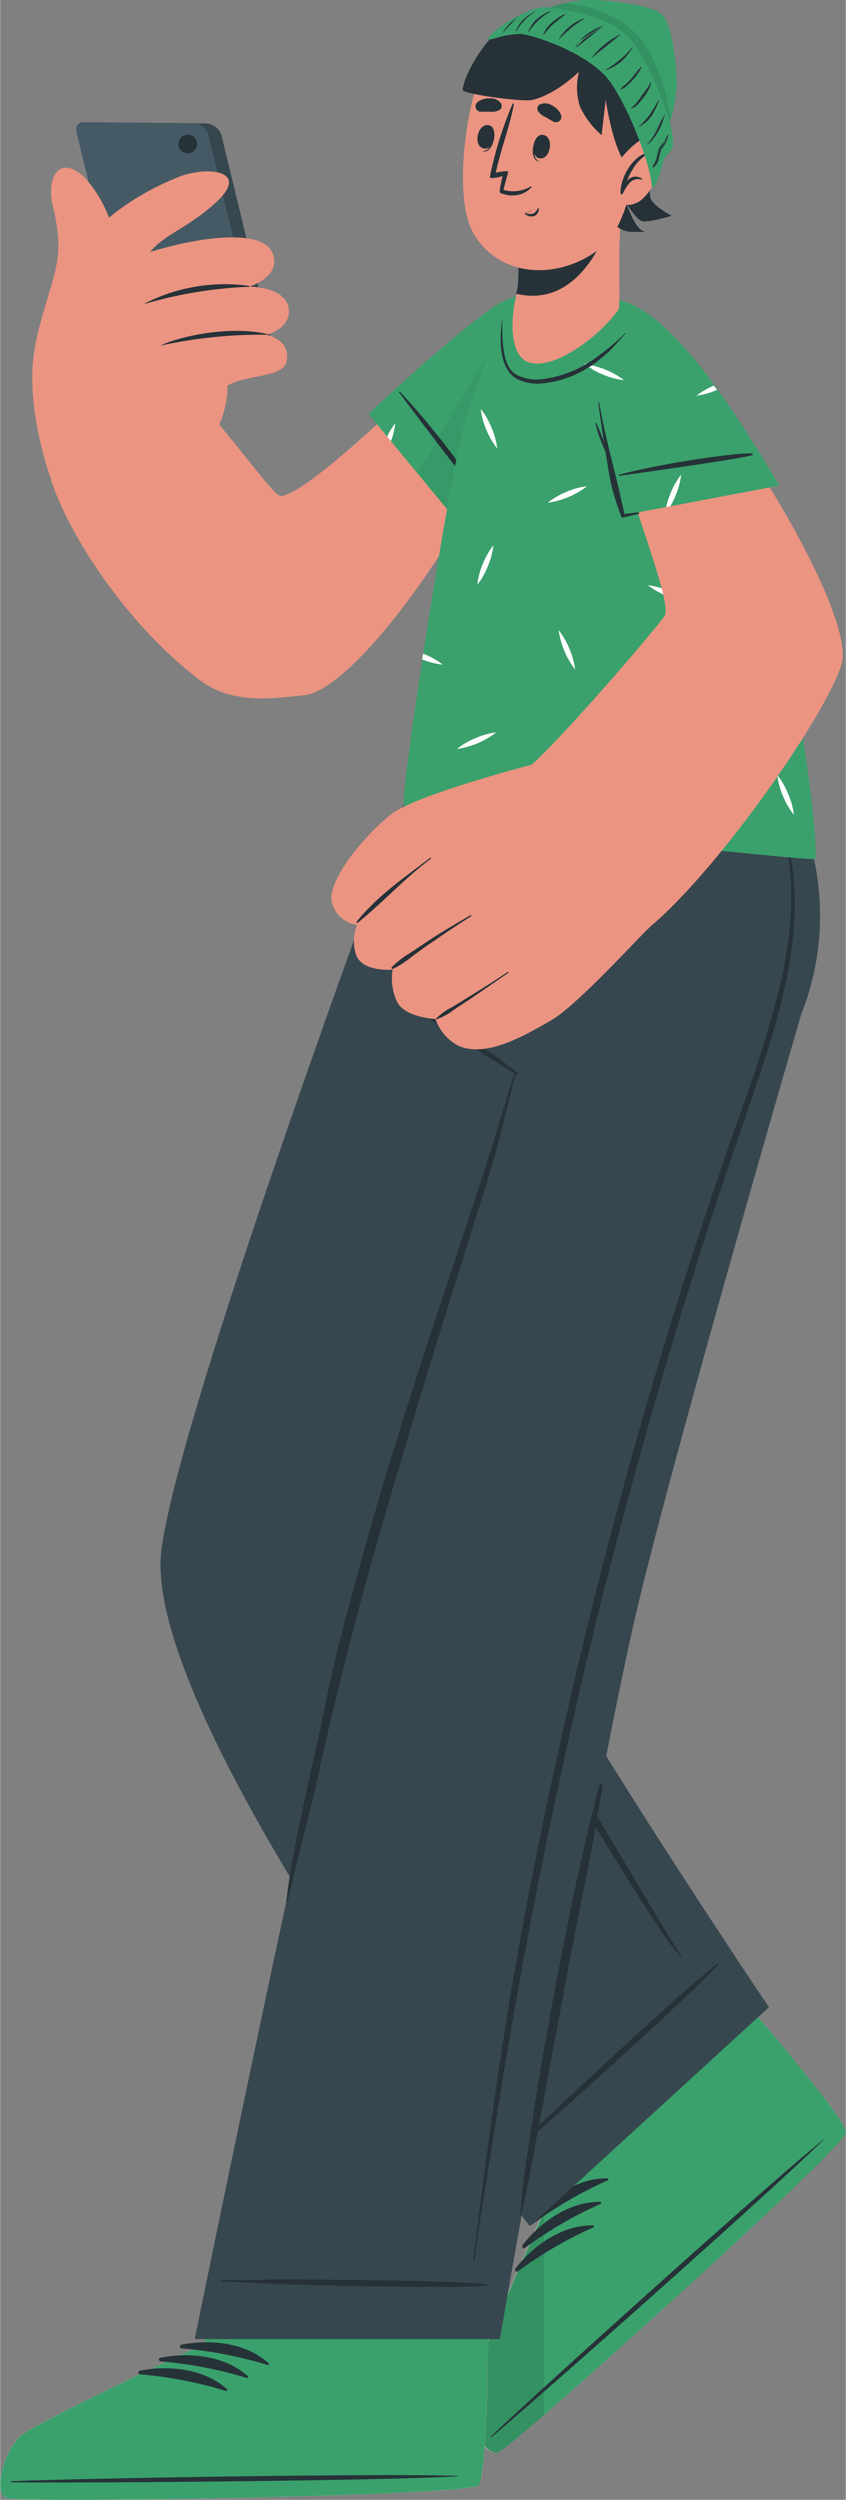 <svg id="Layer_1" data-name="Layer 1" xmlns="http://www.w3.org/2000/svg" xmlns:xlink="http://www.w3.org/1999/xlink" width="6.77cm" height="20cm" viewBox="0 0 191.8 566.89">
  <rect x="0" y="0" width="191.8" height="566.89" fill="#808080" stroke="none"/>
  <defs>
    <clipPath id="clip-path">
      <rect x="106.1" y="501.5" width="17.22" height="54.72" style="fill: none"/>
    </clipPath>
    <clipPath id="clip-path-2">
      <rect x="94.63" y="66.94" width="29.69" height="53.27" style="fill: none"/>
    </clipPath>
    <clipPath id="clip-path-3">
      <rect x="121.79" y="0.71" width="30.32" height="31.91" style="fill: none"/>
    </clipPath>
  </defs>
  <title>illustration</title>
  <g>
    <path d="M129.94,407.34l41.9,49.94c8,9.51,14.94,18,18.11,22.7v.08a9,9,0,0,1,1.79,3.53v.11c-1.2,4.31-75.22,70.9-78.63,72.36s-7.84-8-7-12.9,17.77-43.07,17.77-43.07L82.54,449.81Z" style="fill: #eb9481"/>
    <path d="M163.23,447.05l8.61,10.23c8,9.51,14.94,18,18.11,22.7v.08a16.7,16.7,0,0,1,1.78,3.53.2.2,0,0,1,0,.11c-1.19,4.31-75.21,70.9-78.62,72.36s-7.84-8-7-12.9,17.77-43.07,17.77-43.07l-8.82-10.23Z" style="fill: #ebebeb"/>
    <path d="M113.14,556.06c3.37-1.46,77.44-68,78.64-72.36.49-1.65-8.58-13-19.94-26.41l-.36-.42-48.27,42.39.76.8s-17,38.2-17.79,43.07,3.64,14.4,7,12.93" style="fill: #3aa16c"/>
    <polygon points="123.32 499.21 123.32 499.43 123.2 499.3 123.32 499.21" style="fill: #020100"/>
    <g style="opacity: 0.1;isolation: isolate">
      <g style="clip-path: url(#clip-path)">
        <path d="M106.2,543.13c.72-4.32,14.1-34.68,17.12-41.63v46.17a122,122,0,0,1-10.18,8.4c-3.32,1.46-7.76-8-6.94-12.94" style="fill: #020100"/>
      </g>
    </g>
    <path d="M111.38,552.44c12.21-11.54,62.54-56.9,75.48-67.38.11-.09.17,0,0,.08-11.86,11.69-62.55,56.64-75.37,67.48-.11.26-.36,0-.11-.18" style="fill: #263238"/>
    <path d="M120.08,503.85c4.09-5.33,10.77-10,17.68-9.86.26,0,.25.39,0,.47a92.44,92.44,0,0,0-17.15,10,.43.43,0,0,1-.56-.21.41.41,0,0,1,0-.4" style="fill: #263238"/>
    <path d="M118.45,509.17c4.09-5.32,10.78-10,17.68-9.85.26,0,.25.38,0,.47a93.24,93.24,0,0,0-17.15,10,.42.42,0,0,1-.55-.23.44.44,0,0,1,0-.37" style="fill: #263238"/>
    <path d="M116.82,514.5c4.09-5.34,10.78-10,17.68-9.85.26,0,.26.37,0,.47a93.32,93.32,0,0,0-17.16,10,.42.42,0,0,1-.54-.26.45.45,0,0,1,0-.34" style="fill: #263238"/>
    <path d="M109.71,346.88c3.59,17.72,64.66,108.3,64.66,108.3l-54.24,49.66s-89-114.55-83.53-153.72c4.7-34.06,55.75-171.07,55.75-171.07H151.2s-45,149.4-41.49,166.83" style="fill: #37474f"/>
    <path d="M115.51,488.48C123.34,481,121,483,129,475.56c3.89-3.63,29.47-27.49,33.69-30.24.09,0,.22.08.15.16-3.13,4-29.09,27.39-33.06,30.95-8.08,7.27-5.84,5.09-14.1,12.28-.06.13-.28-.09-.12-.23" style="fill: #263238"/>
    <path d="M99.6,341c.85-4.44,1.8-8.84,2.74-13.24q2.88-13.51,6.07-26.94,6.38-26.62,13.82-52.94c5-17.61,10.32-35.19,16.43-52.46.76-2.13,1.57-4.26,2.31-6.38,0-.17.31-.09.26,0-5.29,17.24-10.74,34.47-15.66,51.94s-9.52,34.76-13.82,52.24c-2.17,8.79-4.19,17.6-6.15,26.44q-1.45,6.51-2.83,13a90.12,90.12,0,0,0-2.46,13.43,20.35,20.35,0,0,0,3.44,12.09c2.21,3.61,49.2,83.86,50.76,85.31.12.12,0,.29-.19.18-6.43-5.78-53.28-86.58-54.53-90.36A24.42,24.42,0,0,1,99.6,341" style="fill: #263238"/>
    <path d="M123.4,468.72,110.69,530.6c-.15,12.53-.53,23.37-1.25,29a.14.14,0,0,1,0,.09,8.5,8.5,0,0,1-1,3.83v.07c-3.73,2.48-103.32,4-106.82,2.9s-.59-11.15,3.23-14.29,41.7-20.79,41.7-20.79L59.9,469.6Z" style="fill: #eb9481"/>
    <path d="M1.56,566.52c3.48,1.12,103.09-.42,106.82-2.88v-.09a8.5,8.5,0,0,0,1-3.83.2.2,0,0,0,0-.11c.72-5.61,1.08-16.53,1.27-29l2.19-10.77H49L46.5,531.42S8.63,549.08,4.83,552.23s-6.78,13.2-3.27,14.29" style="fill: #ebebeb"/>
    <path d="M1.56,566.52c3.49,1.12,103.07-.42,106.83-2.89,1.44-.91,2-15.44,2.3-33v-.55l-64.24.28v1.08S8.63,549.08,4.83,552.23s-6.76,13.2-3.27,14.29" style="fill: #3aa16c"/>
    <path d="M2.62,562.65c16.79-.67,84.52-1.8,101.16-1.2.15,0,.15.11,0,.11-16.61,1-84.36,1.56-101.16,1.36-.34,0-.36-.27,0-.27" style="fill: #263238"/>
    <path d="M41.09,531.72c6.58-1.33,14.68-.45,19.79,4.19.21.17,0,.45-.26.39a92.45,92.45,0,0,0-19.5-3.75.41.41,0,0,1-.35-.48.43.43,0,0,1,.32-.35" style="fill: #263238"/>
    <path d="M36.36,534.67c6.6-1.33,14.68-.46,19.81,4.18.2.17,0,.46-.29.39a92.67,92.67,0,0,0-19.47-3.74A.43.43,0,0,1,36,535a.42.42,0,0,1,.32-.36" style="fill: #263238"/>
    <path d="M31.64,537.61c6.59-1.33,14.69-.45,19.81,4.19.19.17,0,.45-.28.39a92.5,92.5,0,0,0-19.49-3.76.43.43,0,0,1-.32-.51.46.46,0,0,1,.28-.31" style="fill: #263238"/>
    <path d="M93.66,180.05a240.67,240.67,0,0,1,5.06,29.33c1.23,12.31,2.76,23.21,4.41,24.57s11.15,7.5,14.29,9.4c0,0-29,87.89-36.48,117.19C70.1,403,44.12,530.44,44.12,530.44h69.21s21.06-121.31,30.25-161.75C151.42,334,181.69,230,181.69,230a60.42,60.42,0,0,0-2.44-50s-85.59,0-85.59.05" style="fill: #37474f"/>
    <path d="M50.27,517.07c10.27,0,7.32-.19,17.59-.14,5,0,38,.24,42.71,1.13.09,0,.09.2,0,.22-4.7.75-37.72,0-42.73-.19-10.26-.27-7.32-.31-17.57-.69a.17.17,0,0,1-.17-.16.16.16,0,0,1,.17-.17" style="fill: #263238"/>
    <path d="M98.22,230.5a131.73,131.73,0,0,1,19.1,12.79.24.24,0,0,1,.07.33.25.25,0,0,1-.33.06c-6.47-4.06-13.1-8-19.34-12.41a.46.46,0,0,1-.13-.64.45.45,0,0,1,.63-.13" style="fill: #263238"/>
    <path d="M103.55,182.74c0-.23.48-.22.45,0a231.53,231.53,0,0,0-2.44,23.35c-.24,3.62-.42,23.8,6,23.33,1.07-.08,1.76-1,2.16-2.55a25.81,25.81,0,0,0,.13-6.27c0-4.25,0-8.48.33-12.69a113.74,113.74,0,0,1,3.88-23.32.22.22,0,0,1,.27-.11.2.2,0,0,1,.12.19,216.36,216.36,0,0,0-3.13,32.53c0,5.25,1.36,13.38-4.14,13.35S100.07,217,100,213.31a119.76,119.76,0,0,1,3.6-30.57" style="fill: #263238"/>
    <path d="M107.26,229.91a29.77,29.77,0,0,1,.76,4.3,9.53,9.53,0,0,1,0,3.45.23.23,0,0,1-.44,0,11.51,11.51,0,0,1-.94-3.49c-.27-1.35-.58-2.68-.82-4a.74.74,0,0,1,.61-.84.73.73,0,0,1,.83.61" style="fill: #263238"/>
    <path d="M118.39,497.11c.17-1.65.39-3.31.63-4.95.42-3.14.94-6.27,1.41-9.5q1.42-9.54,3.13-19.05c2.16-12.63,4.7-25.23,7.32-37.78,1.56-7.08,3.22-14.1,5.06-21.09.14-.48.8-.25.72.22-1.11,6.41-2.19,12.83-3.46,19.21s-2.53,12.72-3.75,19.09c-2.41,12.53-4.7,25.22-7.08,37.8-.68,3.56-1.3,7.13-2,10.69q-.51,2.65-1,5.31c-.36,1.77-.91,3.5-1.19,5.27,0,.17-.27.09-.24,0,.24-1.77.27-3.51.46-5.22" style="fill: #263238"/>
    <path d="M73.65,386.91c2.31-11.49,5.41-22.83,8.54-34.11,6.27-22.71,13.7-45.1,21.08-67.47L109.66,266c1.07-3.23,6.27-20.6,6.93-22.26a.15.15,0,0,1,.18-.11.16.16,0,0,1,.1.18c-1.57,5.93-3.56,14.56-5.28,20.37s-3.58,11.55-5.38,17.32c-3.54,11.33-7.13,22.64-10.56,34-6.78,22.45-13.52,44.9-19,67.72-1.56,6.39-3.13,12.78-4.48,19.19s-5.59,22.31-6.94,28.74c0,.17-.33.12-.31,0,1.16-11.71,6.45-32.73,8.77-44.25" style="fill: #263238"/>
    <path d="M116.68,447c3.81-21.94,8.38-43.72,13.43-65.37s10.75-43.39,17-64.86,13.13-42.72,20.56-63.8a264.19,264.19,0,0,0,9.4-30.35c2.28-10.23,3.44-21.31,1-31.64a50.57,50.57,0,0,0-2.36-7.69c0-.17.19-.31.26-.14,8.32,19.4,2.92,40.61-3.41,59.75-3.48,10.48-7.18,20.87-10.61,31.33q-5.26,16.14-10.11,32.45c-6.39,21.53-12.31,43.19-17.62,65s-10,43.77-14.22,65.82-7.69,44.37-11.25,66.6c-.47,2.9-.83,5.82-1.2,8.72,0,.15-.29.15-.27,0,2.68-22,5.64-44,9.37-65.83" style="fill: #263238"/>
    <path d="M50.17,30.58,61.85,78.84c.51,1.43-.22,2.55-1.56,2.55l-24.84-.23A4,4,0,0,1,32,78.57L20.35,30.31c-.52-1.42.22-2.57,1.56-2.55L46.77,28a4,4,0,0,1,3.4,2.59" style="fill: #37474f"/>
    <path d="M47.22,30.53,58.91,78.79c.5,1.41-.22,2.56-1.57,2.54l-24.83-.22a4,4,0,0,1-3.44-2.6L17.37,30.25c-.5-1.41.22-2.55,1.57-2.54l24.83.22a4,4,0,0,1,3.45,2.6" style="fill: #455a64"/>
    <path d="M40.39,32.66a2.12,2.12,0,1,0,2.1-2.13h-.05a2.1,2.1,0,0,0-2,2.13" style="fill: #263238"/>
    <path d="M117.76,91.59c-11,28-37.26,65.17-49.09,66.11-5.64.44-15.67,2.46-23.5-3.54C28.1,141.09,15.4,120.8,11.56,108.91c-1.73-5.34,28.95-22.69,33.06-18.33,8.87,9.4,17.48,22.2,19.11,21.93,6.05-.86,26.36-20.37,42-35.41,19-18.14,16.4,3.34,12,14.49" style="fill: #eb9481"/>
    <path d="M9,73.81C12.14,61.49,14.83,58.81,12,47c-1.9-7.74,2.24-12.27,7.72-6.07C28.65,51.12,28,67.86,26,73.59Z" style="fill: #eb9481"/>
    <path d="M11.62,108.91S5.67,93.24,7.7,79.83c1.41-9.31,6.74-29.21,32.78-39.71,6.27-2.49,16.77-1.66,8.15,6.08C42.5,51.69,37,53.33,34,57.17c0,0,13.32,2.66,15.57,9A122.87,122.87,0,0,1,54.26,83a26.84,26.84,0,0,1-3.14,1.16s1.93,6-2.49,14.4Z" style="fill: #eb9481"/>
    <path d="M10.46,71.16C14.24,68,22.32,61.34,30.83,58.22c9.4-3.46,28.58-7.58,31.06-.58C63.72,62.76,56.54,65,56.54,65s8.28,0,8.9,5c.58,4.54-5.06,5.94-5.06,5.94s5,.83,4.7,5.33C64.74,86.6,54.29,84,49.21,89.13c-1.14,1.16-38.75-18-38.75-18" style="fill: #eb9481"/>
    <path d="M32.82,68.81a40,40,0,0,1,23.5-4c.21,0,.3.2.1.22A98,98,0,0,0,32.8,68.91s0-.07,0-.1" style="fill: #263238"/>
    <path d="M36.6,78.24c3.68-1.72,14.71-4.48,23.75-2.55.2,0,.27.22,0,.22a106.56,106.56,0,0,0-23.82,2.43s0-.08.07-.1" style="fill: #263238"/>
    <path d="M83.56,93.88,87.76,99l.86,1.05,16.7,20.21s15.14-24.72,18.19-38.78C125.35,73,124,68,120.38,67.1a5.72,5.72,0,0,0-.83-.12c-2.38-.2-5.58,1-9.4,3.87-10.8,8-26.59,23-26.59,23" style="fill: #3aa16c"/>
    <path d="M119.22,68.73a13.48,13.48,0,0,0,1.13-1.56,4.77,4.77,0,0,0-.83-.13,12.21,12.21,0,0,0-.3,1.69M87.76,99l.86,1.05a16.71,16.71,0,0,0,1-4.06,14.71,14.71,0,0,0-1.84,3m21.29-6.27a17.8,17.8,0,0,0,1.28,4.7,18.2,18.2,0,0,0,2.46,4.22,17.07,17.07,0,0,0-1.28-4.7,17.81,17.81,0,0,0-2.46-4.16Z" style="fill: #fff"/>
    <path d="M108.58,111.81c-.91-2.13-10.2-14.9-17.94-23a.17.17,0,0,0-.2,0,.2.2,0,0,0,0,.13c.74,1,16.1,21.51,17.87,23.06.15.19.34-.08.28-.23" style="fill: #263238"/>
    <g style="opacity: 0.05;isolation: isolate">
      <g style="clip-path: url(#clip-path-2)">
        <path d="M94.63,107.3l10.69,12.91s15.14-24.71,18.19-38.78c2.12-9.7,0-14.84-5-14.47Z"/>
      </g>
    </g>
    <path d="M91.59,183.45c2.15,2.33,92.7,12,93.22,11.34,1.39-1.69-6.94-93.21-44.05-126.73-6.53-5.91-18.08-4.23-23.5-1.19-2.66,1.57-7.32,14.1-11.88,28.94C102,107.09,90.25,182,91.59,183.45" style="fill: #3aa16c"/>
    <path d="M119.22,68.73a15.87,15.87,0,0,0,2.1-3.49,14.89,14.89,0,0,0-1.47.49,13.93,13.93,0,0,0-.63,3m-11,63.87a16.54,16.54,0,0,0,2.41-4.25,17.36,17.36,0,0,0,1.24-4.7,17.39,17.39,0,0,0-2.41,4.23,17.59,17.59,0,0,0-1.24,4.72m42.43-16.08a18.89,18.89,0,0,0,3.64-8.93,17.36,17.36,0,0,0-2.4,4.23,16.54,16.54,0,0,0-1.21,4.74Zm27.75,38.39a13.09,13.09,0,0,0,1-1.42c-.11-.55-.23-1.12-.36-1.68a15.2,15.2,0,0,0-.63,3.14Zm-49.81,29.62A16.89,16.89,0,0,0,131,180.3a17.45,17.45,0,0,0,1.24-4.7,18.65,18.65,0,0,0-3.65,8.94Zm3.89-102.07a16.92,16.92,0,0,0,4.24,2.4,17.43,17.43,0,0,0,4.7,1.23,17.2,17.2,0,0,0-4.24-2.39,16.66,16.66,0,0,0-4.7-1.24m14.4,50.24a18.71,18.71,0,0,0,8.94,3.64,18.85,18.85,0,0,0-9-3.64Zm-51.2,16.82a17.47,17.47,0,0,0,4.71,1.21,17,17,0,0,0-4.24-2.41l-.2-.08c-.11.44-.17.86-.27,1.28m80.61,26.33a17.07,17.07,0,0,0,1.28,4.7,16.6,16.6,0,0,0,2.46,4.21,16.76,16.76,0,0,0-1.3-4.7,17.09,17.09,0,0,0-2.41-4.21ZM109,92.8a17.43,17.43,0,0,0,1.28,4.7,17.85,17.85,0,0,0,2.46,4.22,17.43,17.43,0,0,0-1.28-4.7,18.05,18.05,0,0,0-2.43-4.27Zm17.67,50.14a18.89,18.89,0,0,0,3.76,8.9,19.25,19.25,0,0,0-3.73-8.91Zm22.17,24.9a17.08,17.08,0,0,0,4.71-1.3,16.65,16.65,0,0,0,4.19-2.46,19,19,0,0,0-8.9,3.76m-45.25,2a18.71,18.71,0,0,0,8.9-3.75,17.47,17.47,0,0,0-4.7,1.3,17.77,17.77,0,0,0-4.17,2.43ZM124.17,114a17.43,17.43,0,0,0,4.7-1.28,17.85,17.85,0,0,0,4.22-2.46,16.74,16.74,0,0,0-4.71,1.3A17.79,17.79,0,0,0,124.2,114Z" style="fill: #fff"/>
    <path d="M151.89,78.76c22.69,27.39,41.47,62.36,39,71.66-2.73,10.21-26.9,45.73-43.47,59.74-4.37,3.7-31.34-32.65-26.81-36.79,8.68-8,27.47-30.11,30-33.53,2.13-2.88-6.95-23.75-13.37-47.81-4.94-18.42,3.1-27.18,14.62-13.27" style="fill: #eb9481"/>
    <path d="M75.2,204.49a6.85,6.85,0,0,0,5.74,5.27,10.14,10.14,0,0,0-.19,6.87c1.57,3.89,8.26,3.25,8.26,3.25a12.47,12.47,0,0,0,1,7.3c1.8,3.57,8.71,3.9,8.71,3.9a11,11,0,0,0,4.86,5.88c6.27,3.26,15.5-2.18,21.4-5.58s19.57-18.58,22.47-21.22L125.94,172s-30.88,7.69-37.28,12.67c-5.4,4.2-14.43,14.59-13.46,19.84" style="fill: #eb9481"/>
    <path d="M80.86,209c4.7-5.83,10.78-10,16.66-14.47a.13.13,0,0,1,.15.21c-5.89,4.39-10.86,9.9-16.56,14.51-.16.14-.37-.1-.25-.25" style="fill: #263238"/>
    <path d="M88.85,219.31a20.17,20.17,0,0,1,4-3.13c1.56-1,3-2,4.51-3,3.06-2,6.19-3.82,9.32-5.64.13-.08.28.13.15.22q-4.55,2.9-9,6c-1.56,1-2.94,2.08-4.4,3.13a22.66,22.66,0,0,1-4.26,2.79.26.26,0,0,1-.35-.38" style="fill: #263238"/>
    <path d="M98.85,231a13.7,13.7,0,0,1,3.74-2.66l4.2-2.59c2.81-1.75,5.6-3.49,8.32-5.34.13,0,.29.11.14.2-2.75,1.9-5.5,3.81-8.27,5.68l-4.1,2.72a12.87,12.87,0,0,1-3.94,2.13c-.09,0-.09-.09-.09-.14" style="fill: #263238"/>
    <path d="M141.39,116.77l35.19-6.64s-15-26.4-26.38-36.32-18.34-7-16.49,6.94,7.68,36,7.68,36" style="fill: #3aa16c"/>
    <path d="M133.71,80.77c.08.62.17,1.28.28,1.94a2.1,2.1,0,0,0,.13.89c2.18,13.87,7.27,33.19,7.27,33.19L151,115l1-.19,24.68-4.7s-6.37-11.2-13.94-21.75c-.25-.34-.5-.7-.77-1a86.38,86.38,0,0,0-11.66-13.52c-11.36-9.87-18.35-6.91-16.5,7" style="fill: #3aa16c"/>
    <path d="M157.8,89.75a17.55,17.55,0,0,0,4.7-1.29h.12c-.25-.34-.5-.7-.77-1a16.69,16.69,0,0,0-4,2.34m-23.81-7a2.1,2.1,0,0,0,.13.89,21.35,21.35,0,0,0,2.63,1.29,17.83,17.83,0,0,0,4.7,1.24,16.92,16.92,0,0,0-4.24-2.4,20.4,20.4,0,0,0-3.22-1M151,115l1-.19a20.3,20.3,0,0,0,1.21-2.48,16.57,16.57,0,0,0,1.24-4.7,17.89,17.89,0,0,0-2.4,4.23,20.47,20.47,0,0,0-1,3.14" style="fill: #fff"/>
    <path d="M170.52,102.83c-2.41-.25-18.8,1.82-30.18,4.83a.15.15,0,0,0-.09.18.14.14,0,0,0,.09.08c1.29-.17,27.88-3.88,30.21-4.7.24,0,.14-.31,0-.39" style="fill: #263238"/>
    <path d="M135,95.9c0-.11.12-.14.17,0a32.39,32.39,0,0,1,1.47,3.5c.11.26.21.55.3.81-.47-3-.89-6-1.31-8.94,0-.15.2-.18.21,0,1.9,10.21,3.59,15.12,5.74,25.27l3.13-.35a.2.2,0,0,1,.24.13.18.18,0,0,1-.13.23.11.11,0,0,1-.11,0l-3.4.82a.44.44,0,0,1-.44-.24c-2.38-6.37-2.47-8-3.6-14.75-.41-.93-.81-1.85-1.17-2.79A24.84,24.84,0,0,1,135,95.9" style="fill: #263238"/>
    <path d="M119.89,82.16c5.41,1.9,15.83-5.56,20.37-12,.32-.46.13-5.49.17-11.63,0-3.71.19-7.83.58-11.62.1-.79-24.25,3.22-24.25,3.22a61.08,61.08,0,0,1,.74,14.73,8.43,8.43,0,0,1-.33,1.57,1,1,0,0,0,0,.25c-.91,2.85-2.5,13.66,2.72,15.51" style="fill: #eb9481"/>
    <path d="M139.49,46.81c-1.77,6.27-7.38,21.25-20,20.2a14.08,14.08,0,0,1-2.41-.39.53.53,0,0,1,0-.25,14.13,14.13,0,0,0,.33-1.57,60.58,60.58,0,0,0-.76-14.73s17.63-2.87,22.86-3.26" style="fill: #263238"/>
    <path d="M147.42,36.83a42.77,42.77,0,0,0,0,7.84c.44,2,4.88,4.26,4.88,4.26s-5.19,1.56-6.63,1.25S142,46,142,46s2,6.05,4,6.44c1.28.23-3.14.12-3.14.12a6,6,0,0,1-3.83-1.94c-1.49-1.82,8.36-13.76,8.36-13.76" style="fill: #263238"/>
    <path d="M145.14,17.07c2.57,8.45-1.88,32.81-7.84,38.25-8.7,7.84-22.92,8.62-29.63-1.83-6.49-10.12-.11-41.79,6.58-46.73,9.83-7.27,27.08-2.14,30.89,10.31" style="fill: #eb9481"/>
    <path d="M121.29,32s.11.11.09.17c-.41,1.57-.61,3.54.75,4.4v.1c-1.77-.65-1.5-3.2-.84-4.67" style="fill: #263238"/>
    <path d="M123.1,30.58c2.67.38,1.73,5.67-.73,5.33s-1.51-5.64.73-5.33" style="fill: #263238"/>
    <path d="M112.07,30.39a.15.15,0,0,0-.15.13c-.24,1.64-.79,3.51-2.37,3.79v.09c1.83.07,2.57-2.41,2.52-4" style="fill: #263238"/>
    <path d="M110.91,28.42c-2.61-.66-3.76,4.59-1.33,5.22s3.51-4.66,1.33-5.22" style="fill: #263238"/>
    <path d="M125.6,27.62c-.69-.32-1.27-.71-1.93-1.08a3.64,3.64,0,0,1-1.76-1.48,1.15,1.15,0,0,1,.41-1.33,2.85,2.85,0,0,1,2.85.19,4.18,4.18,0,0,1,2.06,2.18,1.23,1.23,0,0,1-.77,1.55,1.27,1.27,0,0,1-.86,0" style="fill: #263238"/>
    <path d="M108.89,25.33h2.21a3.64,3.64,0,0,0,2.26-.44,1.13,1.13,0,0,0,.28-1.36,2.8,2.8,0,0,0-2.58-1.22,4.11,4.11,0,0,0-2.86.91,1.22,1.22,0,0,0-.07,1.72,1.2,1.2,0,0,0,.76.39" style="fill: #263238"/>
    <path d="M122,47.25c-.33.46-.63,1-1.21,1.21a4.44,4.44,0,0,1-1.85-.11m0,.11a2.28,2.28,0,0,0,2.24.52,1.81,1.81,0,0,0,1-1.68.11.11,0,0,0-.09-.13.1.1,0,0,0-.13.08Z" style="fill: #263238"/>
    <path d="M120.47,42.49a5.64,5.64,0,0,1-4.17,1.83,6.37,6.37,0,0,1-2-.27,1.27,1.27,0,0,1-.38-.11l-.34-.1a.45.45,0,0,1-.27-.44.54.54,0,0,1,0-.18v-.14c.19-1.27.64-3.13.64-3.13-.5.14-3,.78-2.88.14a85,85,0,0,1,5.16-16.56c0-.17.34,0,.29.11-1,5.25-3,10.28-4.12,15.54a10.11,10.11,0,0,1,2.79-.34c.16.09-1,3.66-1,4.24a7.83,7.83,0,0,0,6.11-.78c.22,0,.33.08.2.19" style="fill: #263238"/>
    <path d="M143.74,38.59c-4.37-1.3-6.39-16-6.39-16l-.94,8.06a19.77,19.77,0,0,1-4.88-6.41,14.38,14.38,0,0,1-.25-8s-4.9,5-10.53,6.42c-2.06.52-15.84-1.32-15.82-2.26,0-2.8,4.7-11.2,8.62-13.75a19.77,19.77,0,0,1,19.77-2.15c9,3.59,11.3,9.4,12.54,14s-.52,20.59-2.12,20.12" style="fill: #263238"/>
    <path d="M139.93,37s5.66-7.84,9.2-5.74-.83,13.37-5.06,14.86a4.28,4.28,0,0,1-5.61-2.26l-.06-.15Z" style="fill: #eb9481"/>
    <path d="M147.8,34.42v.12c-3,1.13-4.56,3.83-5.7,6.63a2.36,2.36,0,0,1,3.54-.56s0,.17-.1.15a2.62,2.62,0,0,0-2.9.85,13.21,13.21,0,0,0-1.44,2.32c-.14.25-.61.11-.5-.19v-.08c.05-3.74,3.06-8.94,7.1-9.24" style="fill: #263238"/>
    <path d="M121.79,2.81A34.63,34.63,0,0,1,131.57.09c3.77-.43,15.66.7,18.45,3.13s3.39,13.65,3.44,15.29-.85,11.54-4.49,13.86-3.68-14.5-9.26-20.19-17.92-9.37-17.92-9.37" style="fill: #3aa16c"/>
    <g style="opacity: 0.1;isolation: isolate">
      <g style="clip-path: url(#clip-path-3)">
        <path d="M121.79,2.83s12.36,3.68,17.92,9.4,5.64,22.5,9.26,20.17c1.57-1,2.4-2.57,3.14-5.19-.66-4.94-2.52-12.53-6.54-18-3.76-5-10.31-7.63-17.37-8.54a38.82,38.82,0,0,0-6.41,2.12"/>
      </g>
    </g>
    <path d="M147.83,42.35c-.25-4.5-4.61-16.58-9.28-23.51S119.89,7.62,117.93,7.7c-4.78.19-6.42,1.57-7.17,1.18s4.23-4,5.59-4.7,5-2.62,7.07-2.53,14.85,1.57,19.4,7.1,10.89,20.94,9.62,24.84c-.32.92-1.57,1.56-2,2.83a41.59,41.59,0,0,1-1.57,5c-.61,1.21-1,1.35-1,1" style="fill: #3aa16c"/>
    <path d="M137.5,15.71a23.8,23.8,0,0,0,3.14-2.23,16.46,16.46,0,0,0,2.69-2.78h.13A12.84,12.84,0,0,1,141,13.83a10.76,10.76,0,0,1-3.4,2c-.13.14-.2-.08-.1-.14" style="fill: #263238"/>
    <path d="M147.94,37.87a9.84,9.84,0,0,1,.52-.91,7.24,7.24,0,0,0,.44-1.12,10.17,10.17,0,0,1,.53-2.16,9.11,9.11,0,0,1,1.08-1.47,3,3,0,0,0,.92-1.8m.15,0A7.43,7.43,0,0,1,150,33.84a12.47,12.47,0,0,0-.64,2.32A3.6,3.6,0,0,1,148.14,38c-.09,0-.25-.05-.2-.15Z" style="fill: #263238"/>
    <path d="M146.48,33a19.06,19.06,0,0,0,1.29-1.56,12.16,12.16,0,0,0,1-1.67c.3-.56.55-1.14.82-1.72s.75-1.3,1.05-2c0-.09.17,0,.14,0-.31.72-.5,1.57-.78,2.21a15.38,15.38,0,0,1-.9,1.82A10.33,10.33,0,0,1,148,31.64a4.81,4.81,0,0,1-1.47,1.26s-.08.12-.05.09" style="fill: #263238"/>
    <path d="M144.93,28.57a12.78,12.78,0,0,0,2.48-2.71c.67-1,1.28-2,1.88-3.13h.14a16.22,16.22,0,0,1-1.57,3.38,8.28,8.28,0,0,1-1.17,1.4,8.42,8.42,0,0,1-1.57,1.08c-.17.16-.27.05-.19,0" style="fill: #263238"/>
    <path d="M143.22,24.36a4.42,4.42,0,0,0,1.21-1.19,17.61,17.61,0,0,0,1.14-1.57l1.09-1.47a4.48,4.48,0,0,0,.83-1.57h.14a4.47,4.47,0,0,1-.54,1.74A11.83,11.83,0,0,1,146,22a16,16,0,0,1-1.28,1.57,2.93,2.93,0,0,1-1.46,1c-.11,0-.19-.1-.08-.22" style="fill: #263238"/>
    <path d="M142,19c.43-.4.83-.81,1.22-1.23s.77-.9,1.13-1.35.77-.94,1.12-1.44m.12,0a10.29,10.29,0,0,1-.86,1.56,12.64,12.64,0,0,1-1.1,1.43,15,15,0,0,1-1.25,1.27,5,5,0,0,1-1.47,1,.12.12,0,0,1-.14-.07.19.19,0,0,1,0-.08A8.41,8.41,0,0,1,142,19Z" style="fill: #263238"/>
    <path d="M134.12,13.09c.45-.53.89-1.06,1.4-1.56a16.22,16.22,0,0,1,1.56-1.43,19.06,19.06,0,0,1,3.53-2.29s.15,0,0,.11c-2.15,1.79-4.37,3.48-6.51,5.28Z" style="fill: #263238"/>
    <path d="M131.47,9.21A8.75,8.75,0,0,1,133,7.8a19.5,19.5,0,0,1,3.85-2.12m.08.13c-1.17.75-2.36,1.56-3.49,2.3a12,12,0,0,0-1.57,1.29c-.45.45-.91,1-1.39,1.56m-.1,0a5.48,5.48,0,0,1,1.05-1.75Z" style="fill: #263238"/>
    <path d="M127.77,7.39A10,10,0,0,1,129.2,6a11.05,11.05,0,0,1,3.31-1.87c.07,0,.12.1,0,.13a22,22,0,0,0-3.14,2.19c-.48.41-1,.85-1.42,1.27s-.91.92-1.4,1.35h0a10.43,10.43,0,0,1,1.22-1.66" style="fill: #263238"/>
    <path d="M125.11,5.12c.47-.38,1-.74,1.47-1.08a6,6,0,0,1,1.57-.85c.09,0,.13.09,0,.14-.94.71-1.85,1.44-2.77,2.18A14.57,14.57,0,0,0,123.25,8h-.08a5.58,5.58,0,0,1,1.94-2.83" style="fill: #263238"/>
    <path d="M121.76,4.33a9.13,9.13,0,0,1,3-1.78s.13.11,0,.14a11.21,11.21,0,0,0-2.74,2,14.79,14.79,0,0,0-2.19,2.62h-.1a7.57,7.57,0,0,1,2-3" style="fill: #263238"/>
    <path d="M117.31,6.26a4.09,4.09,0,0,1,.4-.67,7.87,7.87,0,0,1,1-1.21,16.44,16.44,0,0,1,2.57-1.83s.16,0,0,.12a13.52,13.52,0,0,0-2.41,2,13.9,13.9,0,0,0-1,1.17l-.4.63a5.14,5.14,0,0,1-.38.64H117a1.92,1.92,0,0,1,.32-.83" style="fill: #263238"/>
    <path d="M114.61,6.46a11.28,11.28,0,0,1,.83-1c.31-.31.62-.6,1-.88s.7-.54,1-.83c0,0,.17,0,0,.11a7.58,7.58,0,0,0-1,.93l-.87.92-.84.93c-.27.33-.56.65-.86,1m-.1,0a6.26,6.26,0,0,1,.8-1.13Z" style="fill: #263238"/>
    <path d="M113.89,72.15c0,4-.27,10.81,3.13,12.78a10,10,0,0,0,6.27,1,26,26,0,0,0,12.46-5.29c1.05-.79,2.08-1.57,3.13-2.46a30.84,30.84,0,0,0,2.86-2.62s.14,0,.09.11c-.86.92-1.68,1.88-2.54,2.8A25.44,25.44,0,0,1,136.61,81a27.3,27.3,0,0,1-6.14,3.93,22.23,22.23,0,0,1-6.86,1.93,10.2,10.2,0,0,1-6.74-1.13c-4.47-3-3.28-11.11-3-13.52-.09-.09,0-.13,0,0" style="fill: #263238"/>
  </g>
</svg>
